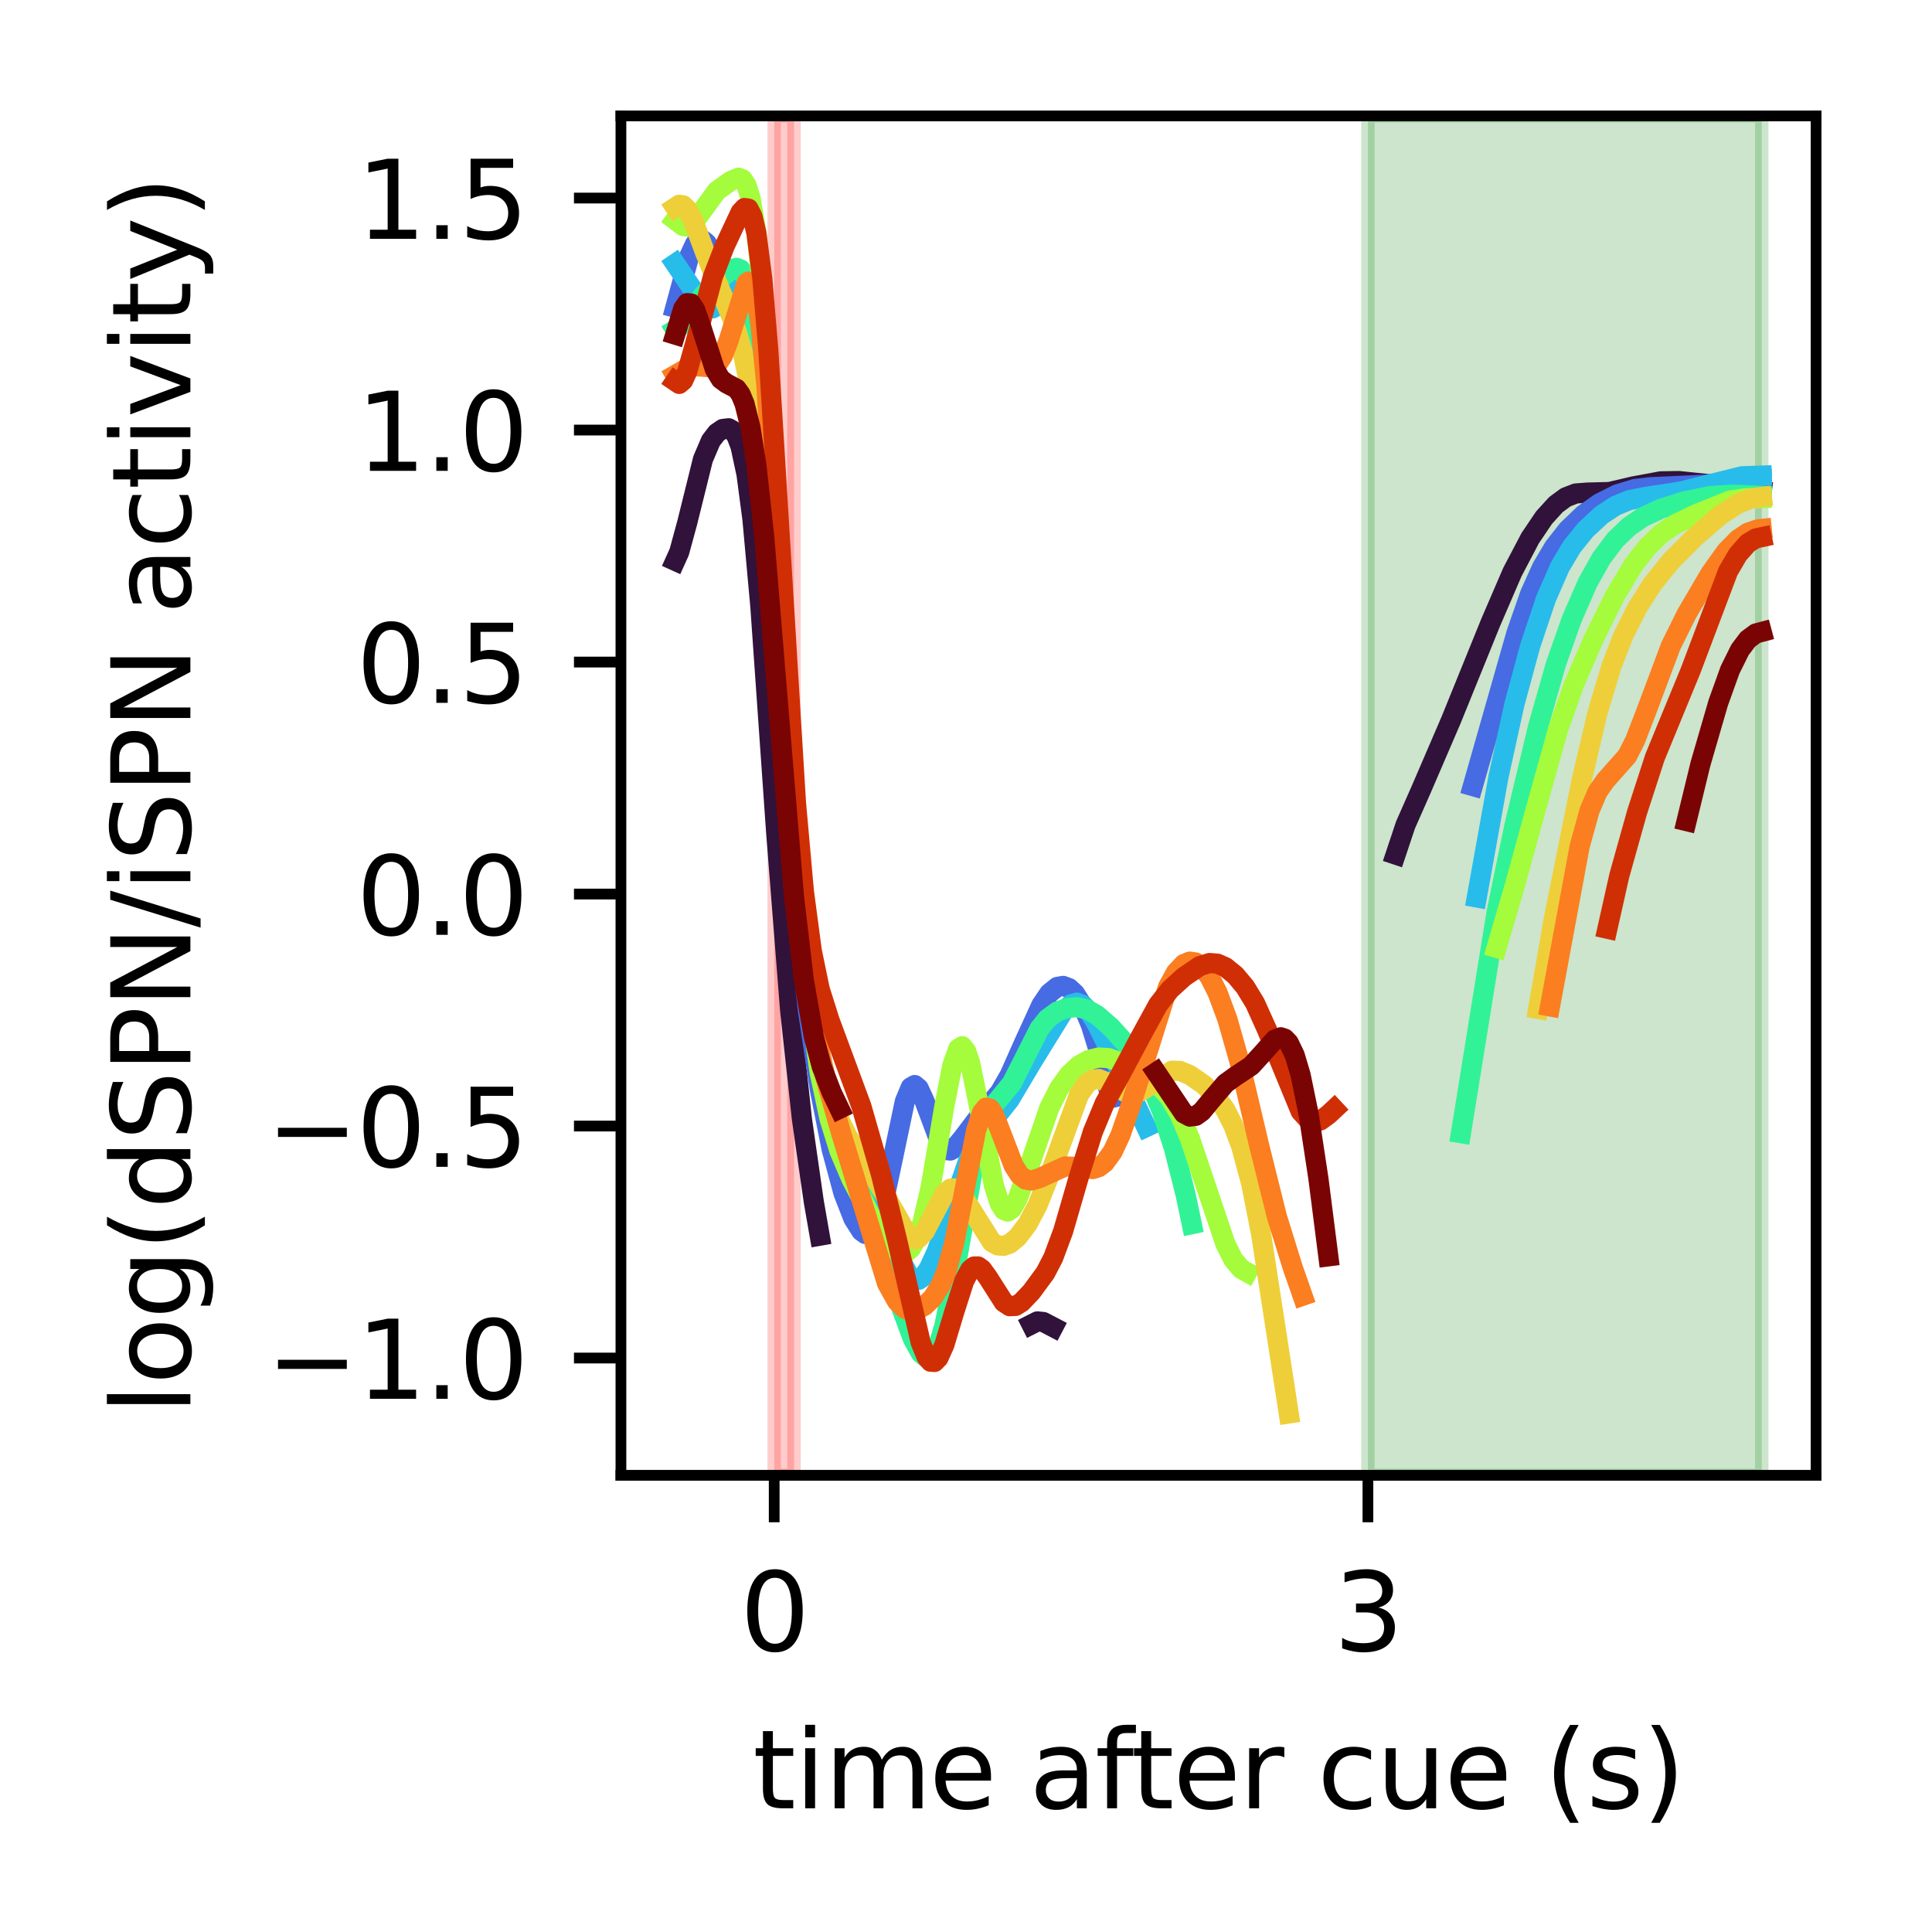 <?xml version="1.0" encoding="utf-8" standalone="no"?>
<!DOCTYPE svg PUBLIC "-//W3C//DTD SVG 1.1//EN"
  "http://www.w3.org/Graphics/SVG/1.1/DTD/svg11.dtd">
<svg xmlns:xlink="http://www.w3.org/1999/xlink" width="144pt" height="144pt" viewBox="0 0 144 144" xmlns="http://www.w3.org/2000/svg" version="1.1">
 <defs>
  <style type="text/css">*{stroke-linejoin: round; stroke-linecap: butt}</style>
 </defs>
 <g id="figure_1">
  <g id="patch_1">
   <path d="M 0 144 
L 144 144 
L 144 0 
L 0 0 
z
" style="fill: #ffffff"/>
  </g>
  <g id="axes_1">
   <g id="patch_2">
    <path d="M 46.28 109.96 
L 135.36 109.96 
L 135.36 8.64 
L 46.28 8.64 
z
" style="fill: #ffffff"/>
   </g>
   <g id="patch_3">
    <path d="M 57.704 109.96 
L 59.18 109.96 
L 59.18 8.64 
L 57.704 8.64 
z
" clip-path="url(#p833c439e8d)" style="fill: #ff0000; opacity: 0.2; stroke: #ff0000; stroke-linejoin: miter"/>
   </g>
   <g id="patch_4">
    <path d="M 101.957 109.96 
L 131.311 109.96 
L 131.311 8.64 
L 101.957 8.64 
z
" clip-path="url(#p833c439e8d)" style="fill: #008000; opacity: 0.2; stroke: #008000; stroke-linejoin: miter"/>
   </g>
   <g id="matplotlib.axis_1">
    <g id="xtick_1">
     <g id="line2d_1">
      <defs>
       <path id="m93d41dd3d1" d="M 0 0 
L 0 3.5 
" style="stroke: #000000; stroke-width: 0.8"/>
      </defs>
      <g>
       <use xlink:href="#m93d41dd3d1" x="57.704" y="109.96" style="stroke: #000000; stroke-width: 0.8"/>
      </g>
     </g>
     <g id="text_1">
      <!-- 0 -->
      <g transform="translate(55.159 123.039) scale(0.08 -0.08)">
       <defs>
        <path id="DejaVuSans-30" d="M 2034 4250 
Q 1547 4250 1301 3770 
Q 1056 3291 1056 2328 
Q 1056 1369 1301 889 
Q 1547 409 2034 409 
Q 2525 409 2770 889 
Q 3016 1369 3016 2328 
Q 3016 3291 2770 3770 
Q 2525 4250 2034 4250 
z
M 2034 4750 
Q 2819 4750 3233 4129 
Q 3647 3509 3647 2328 
Q 3647 1150 3233 529 
Q 2819 -91 2034 -91 
Q 1250 -91 836 529 
Q 422 1150 422 2328 
Q 422 3509 836 4129 
Q 1250 4750 2034 4750 
z
" transform="scale(0.016)"/>
       </defs>
       <use xlink:href="#DejaVuSans-30"/>
      </g>
     </g>
    </g>
    <g id="xtick_2">
     <g id="line2d_2">
      <g>
       <use xlink:href="#m93d41dd3d1" x="101.957" y="109.96" style="stroke: #000000; stroke-width: 0.8"/>
      </g>
     </g>
     <g id="text_2">
      <!-- 3 -->
      <g transform="translate(99.412 123.039) scale(0.08 -0.08)">
       <defs>
        <path id="DejaVuSans-33" d="M 2597 2516 
Q 3050 2419 3304 2112 
Q 3559 1806 3559 1356 
Q 3559 666 3084 287 
Q 2609 -91 1734 -91 
Q 1441 -91 1130 -33 
Q 819 25 488 141 
L 488 750 
Q 750 597 1062 519 
Q 1375 441 1716 441 
Q 2309 441 2620 675 
Q 2931 909 2931 1356 
Q 2931 1769 2642 2001 
Q 2353 2234 1838 2234 
L 1294 2234 
L 1294 2753 
L 1863 2753 
Q 2328 2753 2575 2939 
Q 2822 3125 2822 3475 
Q 2822 3834 2567 4026 
Q 2313 4219 1838 4219 
Q 1578 4219 1281 4162 
Q 984 4106 628 3988 
L 628 4550 
Q 988 4650 1302 4700 
Q 1616 4750 1894 4750 
Q 2613 4750 3031 4423 
Q 3450 4097 3450 3541 
Q 3450 3153 3228 2886 
Q 3006 2619 2597 2516 
z
" transform="scale(0.016)"/>
       </defs>
       <use xlink:href="#DejaVuSans-33"/>
      </g>
     </g>
    </g>
    <g id="text_3">
     <!-- time after cue (s) -->
     <g transform="translate(56.106 134.781) scale(0.08 -0.08)">
      <defs>
       <path id="DejaVuSans-74" d="M 1172 4494 
L 1172 3500 
L 2356 3500 
L 2356 3053 
L 1172 3053 
L 1172 1153 
Q 1172 725 1289 603 
Q 1406 481 1766 481 
L 2356 481 
L 2356 0 
L 1766 0 
Q 1100 0 847 248 
Q 594 497 594 1153 
L 594 3053 
L 172 3053 
L 172 3500 
L 594 3500 
L 594 4494 
L 1172 4494 
z
" transform="scale(0.016)"/>
       <path id="DejaVuSans-69" d="M 603 3500 
L 1178 3500 
L 1178 0 
L 603 0 
L 603 3500 
z
M 603 4863 
L 1178 4863 
L 1178 4134 
L 603 4134 
L 603 4863 
z
" transform="scale(0.016)"/>
       <path id="DejaVuSans-6d" d="M 3328 2828 
Q 3544 3216 3844 3400 
Q 4144 3584 4550 3584 
Q 5097 3584 5394 3201 
Q 5691 2819 5691 2113 
L 5691 0 
L 5113 0 
L 5113 2094 
Q 5113 2597 4934 2840 
Q 4756 3084 4391 3084 
Q 3944 3084 3684 2787 
Q 3425 2491 3425 1978 
L 3425 0 
L 2847 0 
L 2847 2094 
Q 2847 2600 2669 2842 
Q 2491 3084 2119 3084 
Q 1678 3084 1418 2786 
Q 1159 2488 1159 1978 
L 1159 0 
L 581 0 
L 581 3500 
L 1159 3500 
L 1159 2956 
Q 1356 3278 1631 3431 
Q 1906 3584 2284 3584 
Q 2666 3584 2933 3390 
Q 3200 3197 3328 2828 
z
" transform="scale(0.016)"/>
       <path id="DejaVuSans-65" d="M 3597 1894 
L 3597 1613 
L 953 1613 
Q 991 1019 1311 708 
Q 1631 397 2203 397 
Q 2534 397 2845 478 
Q 3156 559 3463 722 
L 3463 178 
Q 3153 47 2828 -22 
Q 2503 -91 2169 -91 
Q 1331 -91 842 396 
Q 353 884 353 1716 
Q 353 2575 817 3079 
Q 1281 3584 2069 3584 
Q 2775 3584 3186 3129 
Q 3597 2675 3597 1894 
z
M 3022 2063 
Q 3016 2534 2758 2815 
Q 2500 3097 2075 3097 
Q 1594 3097 1305 2825 
Q 1016 2553 972 2059 
L 3022 2063 
z
" transform="scale(0.016)"/>
       <path id="DejaVuSans-20" transform="scale(0.016)"/>
       <path id="DejaVuSans-61" d="M 2194 1759 
Q 1497 1759 1228 1600 
Q 959 1441 959 1056 
Q 959 750 1161 570 
Q 1363 391 1709 391 
Q 2188 391 2477 730 
Q 2766 1069 2766 1631 
L 2766 1759 
L 2194 1759 
z
M 3341 1997 
L 3341 0 
L 2766 0 
L 2766 531 
Q 2569 213 2275 61 
Q 1981 -91 1556 -91 
Q 1019 -91 701 211 
Q 384 513 384 1019 
Q 384 1609 779 1909 
Q 1175 2209 1959 2209 
L 2766 2209 
L 2766 2266 
Q 2766 2663 2505 2880 
Q 2244 3097 1772 3097 
Q 1472 3097 1187 3025 
Q 903 2953 641 2809 
L 641 3341 
Q 956 3463 1253 3523 
Q 1550 3584 1831 3584 
Q 2591 3584 2966 3190 
Q 3341 2797 3341 1997 
z
" transform="scale(0.016)"/>
       <path id="DejaVuSans-66" d="M 2375 4863 
L 2375 4384 
L 1825 4384 
Q 1516 4384 1395 4259 
Q 1275 4134 1275 3809 
L 1275 3500 
L 2222 3500 
L 2222 3053 
L 1275 3053 
L 1275 0 
L 697 0 
L 697 3053 
L 147 3053 
L 147 3500 
L 697 3500 
L 697 3744 
Q 697 4328 969 4595 
Q 1241 4863 1831 4863 
L 2375 4863 
z
" transform="scale(0.016)"/>
       <path id="DejaVuSans-72" d="M 2631 2963 
Q 2534 3019 2420 3045 
Q 2306 3072 2169 3072 
Q 1681 3072 1420 2755 
Q 1159 2438 1159 1844 
L 1159 0 
L 581 0 
L 581 3500 
L 1159 3500 
L 1159 2956 
Q 1341 3275 1631 3429 
Q 1922 3584 2338 3584 
Q 2397 3584 2469 3576 
Q 2541 3569 2628 3553 
L 2631 2963 
z
" transform="scale(0.016)"/>
       <path id="DejaVuSans-63" d="M 3122 3366 
L 3122 2828 
Q 2878 2963 2633 3030 
Q 2388 3097 2138 3097 
Q 1578 3097 1268 2742 
Q 959 2388 959 1747 
Q 959 1106 1268 751 
Q 1578 397 2138 397 
Q 2388 397 2633 464 
Q 2878 531 3122 666 
L 3122 134 
Q 2881 22 2623 -34 
Q 2366 -91 2075 -91 
Q 1284 -91 818 406 
Q 353 903 353 1747 
Q 353 2603 823 3093 
Q 1294 3584 2113 3584 
Q 2378 3584 2631 3529 
Q 2884 3475 3122 3366 
z
" transform="scale(0.016)"/>
       <path id="DejaVuSans-75" d="M 544 1381 
L 544 3500 
L 1119 3500 
L 1119 1403 
Q 1119 906 1312 657 
Q 1506 409 1894 409 
Q 2359 409 2629 706 
Q 2900 1003 2900 1516 
L 2900 3500 
L 3475 3500 
L 3475 0 
L 2900 0 
L 2900 538 
Q 2691 219 2414 64 
Q 2138 -91 1772 -91 
Q 1169 -91 856 284 
Q 544 659 544 1381 
z
M 1991 3584 
L 1991 3584 
z
" transform="scale(0.016)"/>
       <path id="DejaVuSans-28" d="M 1984 4856 
Q 1566 4138 1362 3434 
Q 1159 2731 1159 2009 
Q 1159 1288 1364 580 
Q 1569 -128 1984 -844 
L 1484 -844 
Q 1016 -109 783 600 
Q 550 1309 550 2009 
Q 550 2706 781 3412 
Q 1013 4119 1484 4856 
L 1984 4856 
z
" transform="scale(0.016)"/>
       <path id="DejaVuSans-73" d="M 2834 3397 
L 2834 2853 
Q 2591 2978 2328 3040 
Q 2066 3103 1784 3103 
Q 1356 3103 1142 2972 
Q 928 2841 928 2578 
Q 928 2378 1081 2264 
Q 1234 2150 1697 2047 
L 1894 2003 
Q 2506 1872 2764 1633 
Q 3022 1394 3022 966 
Q 3022 478 2636 193 
Q 2250 -91 1575 -91 
Q 1294 -91 989 -36 
Q 684 19 347 128 
L 347 722 
Q 666 556 975 473 
Q 1284 391 1588 391 
Q 1994 391 2212 530 
Q 2431 669 2431 922 
Q 2431 1156 2273 1281 
Q 2116 1406 1581 1522 
L 1381 1569 
Q 847 1681 609 1914 
Q 372 2147 372 2553 
Q 372 3047 722 3315 
Q 1072 3584 1716 3584 
Q 2034 3584 2315 3537 
Q 2597 3491 2834 3397 
z
" transform="scale(0.016)"/>
       <path id="DejaVuSans-29" d="M 513 4856 
L 1013 4856 
Q 1481 4119 1714 3412 
Q 1947 2706 1947 2009 
Q 1947 1309 1714 600 
Q 1481 -109 1013 -844 
L 513 -844 
Q 928 -128 1133 580 
Q 1338 1288 1338 2009 
Q 1338 2731 1133 3434 
Q 928 4138 513 4856 
z
" transform="scale(0.016)"/>
      </defs>
      <use xlink:href="#DejaVuSans-74"/>
      <use xlink:href="#DejaVuSans-69" transform="translate(39.209 0)"/>
      <use xlink:href="#DejaVuSans-6d" transform="translate(66.992 0)"/>
      <use xlink:href="#DejaVuSans-65" transform="translate(164.404 0)"/>
      <use xlink:href="#DejaVuSans-20" transform="translate(225.928 0)"/>
      <use xlink:href="#DejaVuSans-61" transform="translate(257.715 0)"/>
      <use xlink:href="#DejaVuSans-66" transform="translate(318.994 0)"/>
      <use xlink:href="#DejaVuSans-74" transform="translate(352.449 0)"/>
      <use xlink:href="#DejaVuSans-65" transform="translate(391.658 0)"/>
      <use xlink:href="#DejaVuSans-72" transform="translate(453.182 0)"/>
      <use xlink:href="#DejaVuSans-20" transform="translate(494.295 0)"/>
      <use xlink:href="#DejaVuSans-63" transform="translate(526.082 0)"/>
      <use xlink:href="#DejaVuSans-75" transform="translate(581.062 0)"/>
      <use xlink:href="#DejaVuSans-65" transform="translate(644.441 0)"/>
      <use xlink:href="#DejaVuSans-20" transform="translate(705.965 0)"/>
      <use xlink:href="#DejaVuSans-28" transform="translate(737.752 0)"/>
      <use xlink:href="#DejaVuSans-73" transform="translate(776.766 0)"/>
      <use xlink:href="#DejaVuSans-29" transform="translate(828.865 0)"/>
     </g>
    </g>
   </g>
   <g id="matplotlib.axis_2">
    <g id="ytick_1">
     <g id="line2d_3">
      <defs>
       <path id="m14e9320d5c" d="M 0 0 
L -3.5 0 
" style="stroke: #000000; stroke-width: 0.8"/>
      </defs>
      <g>
       <use xlink:href="#m14e9320d5c" x="46.28" y="101.22" style="stroke: #000000; stroke-width: 0.8"/>
      </g>
     </g>
     <g id="text_4">
      <!-- −1.0 -->
      <g transform="translate(19.854 104.259) scale(0.08 -0.08)">
       <defs>
        <path id="DejaVuSans-2212" d="M 678 2272 
L 4684 2272 
L 4684 1741 
L 678 1741 
L 678 2272 
z
" transform="scale(0.016)"/>
        <path id="DejaVuSans-31" d="M 794 531 
L 1825 531 
L 1825 4091 
L 703 3866 
L 703 4441 
L 1819 4666 
L 2450 4666 
L 2450 531 
L 3481 531 
L 3481 0 
L 794 0 
L 794 531 
z
" transform="scale(0.016)"/>
        <path id="DejaVuSans-2e" d="M 684 794 
L 1344 794 
L 1344 0 
L 684 0 
L 684 794 
z
" transform="scale(0.016)"/>
       </defs>
       <use xlink:href="#DejaVuSans-2212"/>
       <use xlink:href="#DejaVuSans-31" transform="translate(83.789 0)"/>
       <use xlink:href="#DejaVuSans-2e" transform="translate(147.412 0)"/>
       <use xlink:href="#DejaVuSans-30" transform="translate(179.199 0)"/>
      </g>
     </g>
    </g>
    <g id="ytick_2">
     <g id="line2d_4">
      <g>
       <use xlink:href="#m14e9320d5c" x="46.28" y="83.929" style="stroke: #000000; stroke-width: 0.8"/>
      </g>
     </g>
     <g id="text_5">
      <!-- −0.5 -->
      <g transform="translate(19.854 86.968) scale(0.08 -0.08)">
       <defs>
        <path id="DejaVuSans-35" d="M 691 4666 
L 3169 4666 
L 3169 4134 
L 1269 4134 
L 1269 2991 
Q 1406 3038 1543 3061 
Q 1681 3084 1819 3084 
Q 2600 3084 3056 2656 
Q 3513 2228 3513 1497 
Q 3513 744 3044 326 
Q 2575 -91 1722 -91 
Q 1428 -91 1123 -41 
Q 819 9 494 109 
L 494 744 
Q 775 591 1075 516 
Q 1375 441 1709 441 
Q 2250 441 2565 725 
Q 2881 1009 2881 1497 
Q 2881 1984 2565 2268 
Q 2250 2553 1709 2553 
Q 1456 2553 1204 2497 
Q 953 2441 691 2322 
L 691 4666 
z
" transform="scale(0.016)"/>
       </defs>
       <use xlink:href="#DejaVuSans-2212"/>
       <use xlink:href="#DejaVuSans-30" transform="translate(83.789 0)"/>
       <use xlink:href="#DejaVuSans-2e" transform="translate(147.412 0)"/>
       <use xlink:href="#DejaVuSans-35" transform="translate(179.199 0)"/>
      </g>
     </g>
    </g>
    <g id="ytick_3">
     <g id="line2d_5">
      <g>
       <use xlink:href="#m14e9320d5c" x="46.28" y="66.637" style="stroke: #000000; stroke-width: 0.8"/>
      </g>
     </g>
     <g id="text_6">
      <!-- 0.0 -->
      <g transform="translate(26.558 69.676) scale(0.08 -0.08)">
       <use xlink:href="#DejaVuSans-30"/>
       <use xlink:href="#DejaVuSans-2e" transform="translate(63.623 0)"/>
       <use xlink:href="#DejaVuSans-30" transform="translate(95.41 0)"/>
      </g>
     </g>
    </g>
    <g id="ytick_4">
     <g id="line2d_6">
      <g>
       <use xlink:href="#m14e9320d5c" x="46.28" y="49.346" style="stroke: #000000; stroke-width: 0.8"/>
      </g>
     </g>
     <g id="text_7">
      <!-- 0.5 -->
      <g transform="translate(26.558 52.385) scale(0.08 -0.08)">
       <use xlink:href="#DejaVuSans-30"/>
       <use xlink:href="#DejaVuSans-2e" transform="translate(63.623 0)"/>
       <use xlink:href="#DejaVuSans-35" transform="translate(95.41 0)"/>
      </g>
     </g>
    </g>
    <g id="ytick_5">
     <g id="line2d_7">
      <g>
       <use xlink:href="#m14e9320d5c" x="46.28" y="32.054" style="stroke: #000000; stroke-width: 0.8"/>
      </g>
     </g>
     <g id="text_8">
      <!-- 1.0 -->
      <g transform="translate(26.558 35.093) scale(0.08 -0.08)">
       <use xlink:href="#DejaVuSans-31"/>
       <use xlink:href="#DejaVuSans-2e" transform="translate(63.623 0)"/>
       <use xlink:href="#DejaVuSans-30" transform="translate(95.41 0)"/>
      </g>
     </g>
    </g>
    <g id="ytick_6">
     <g id="line2d_8">
      <g>
       <use xlink:href="#m14e9320d5c" x="46.28" y="14.763" style="stroke: #000000; stroke-width: 0.8"/>
      </g>
     </g>
     <g id="text_9">
      <!-- 1.5 -->
      <g transform="translate(26.558 17.802) scale(0.08 -0.08)">
       <use xlink:href="#DejaVuSans-31"/>
       <use xlink:href="#DejaVuSans-2e" transform="translate(63.623 0)"/>
       <use xlink:href="#DejaVuSans-35" transform="translate(95.41 0)"/>
      </g>
     </g>
    </g>
    <g id="text_10">
     <!-- log(dSPN/iSPN activity) -->
     <g transform="translate(14.19 105.421) rotate(-90) scale(0.08 -0.08)">
      <defs>
       <path id="DejaVuSans-6c" d="M 603 4863 
L 1178 4863 
L 1178 0 
L 603 0 
L 603 4863 
z
" transform="scale(0.016)"/>
       <path id="DejaVuSans-6f" d="M 1959 3097 
Q 1497 3097 1228 2736 
Q 959 2375 959 1747 
Q 959 1119 1226 758 
Q 1494 397 1959 397 
Q 2419 397 2687 759 
Q 2956 1122 2956 1747 
Q 2956 2369 2687 2733 
Q 2419 3097 1959 3097 
z
M 1959 3584 
Q 2709 3584 3137 3096 
Q 3566 2609 3566 1747 
Q 3566 888 3137 398 
Q 2709 -91 1959 -91 
Q 1206 -91 779 398 
Q 353 888 353 1747 
Q 353 2609 779 3096 
Q 1206 3584 1959 3584 
z
" transform="scale(0.016)"/>
       <path id="DejaVuSans-67" d="M 2906 1791 
Q 2906 2416 2648 2759 
Q 2391 3103 1925 3103 
Q 1463 3103 1205 2759 
Q 947 2416 947 1791 
Q 947 1169 1205 825 
Q 1463 481 1925 481 
Q 2391 481 2648 825 
Q 2906 1169 2906 1791 
z
M 3481 434 
Q 3481 -459 3084 -895 
Q 2688 -1331 1869 -1331 
Q 1566 -1331 1297 -1286 
Q 1028 -1241 775 -1147 
L 775 -588 
Q 1028 -725 1275 -790 
Q 1522 -856 1778 -856 
Q 2344 -856 2625 -561 
Q 2906 -266 2906 331 
L 2906 616 
Q 2728 306 2450 153 
Q 2172 0 1784 0 
Q 1141 0 747 490 
Q 353 981 353 1791 
Q 353 2603 747 3093 
Q 1141 3584 1784 3584 
Q 2172 3584 2450 3431 
Q 2728 3278 2906 2969 
L 2906 3500 
L 3481 3500 
L 3481 434 
z
" transform="scale(0.016)"/>
       <path id="DejaVuSans-64" d="M 2906 2969 
L 2906 4863 
L 3481 4863 
L 3481 0 
L 2906 0 
L 2906 525 
Q 2725 213 2448 61 
Q 2172 -91 1784 -91 
Q 1150 -91 751 415 
Q 353 922 353 1747 
Q 353 2572 751 3078 
Q 1150 3584 1784 3584 
Q 2172 3584 2448 3432 
Q 2725 3281 2906 2969 
z
M 947 1747 
Q 947 1113 1208 752 
Q 1469 391 1925 391 
Q 2381 391 2643 752 
Q 2906 1113 2906 1747 
Q 2906 2381 2643 2742 
Q 2381 3103 1925 3103 
Q 1469 3103 1208 2742 
Q 947 2381 947 1747 
z
" transform="scale(0.016)"/>
       <path id="DejaVuSans-53" d="M 3425 4513 
L 3425 3897 
Q 3066 4069 2747 4153 
Q 2428 4238 2131 4238 
Q 1616 4238 1336 4038 
Q 1056 3838 1056 3469 
Q 1056 3159 1242 3001 
Q 1428 2844 1947 2747 
L 2328 2669 
Q 3034 2534 3370 2195 
Q 3706 1856 3706 1288 
Q 3706 609 3251 259 
Q 2797 -91 1919 -91 
Q 1588 -91 1214 -16 
Q 841 59 441 206 
L 441 856 
Q 825 641 1194 531 
Q 1563 422 1919 422 
Q 2459 422 2753 634 
Q 3047 847 3047 1241 
Q 3047 1584 2836 1778 
Q 2625 1972 2144 2069 
L 1759 2144 
Q 1053 2284 737 2584 
Q 422 2884 422 3419 
Q 422 4038 858 4394 
Q 1294 4750 2059 4750 
Q 2388 4750 2728 4690 
Q 3069 4631 3425 4513 
z
" transform="scale(0.016)"/>
       <path id="DejaVuSans-50" d="M 1259 4147 
L 1259 2394 
L 2053 2394 
Q 2494 2394 2734 2622 
Q 2975 2850 2975 3272 
Q 2975 3691 2734 3919 
Q 2494 4147 2053 4147 
L 1259 4147 
z
M 628 4666 
L 2053 4666 
Q 2838 4666 3239 4311 
Q 3641 3956 3641 3272 
Q 3641 2581 3239 2228 
Q 2838 1875 2053 1875 
L 1259 1875 
L 1259 0 
L 628 0 
L 628 4666 
z
" transform="scale(0.016)"/>
       <path id="DejaVuSans-4e" d="M 628 4666 
L 1478 4666 
L 3547 763 
L 3547 4666 
L 4159 4666 
L 4159 0 
L 3309 0 
L 1241 3903 
L 1241 0 
L 628 0 
L 628 4666 
z
" transform="scale(0.016)"/>
       <path id="DejaVuSans-2f" d="M 1625 4666 
L 2156 4666 
L 531 -594 
L 0 -594 
L 1625 4666 
z
" transform="scale(0.016)"/>
       <path id="DejaVuSans-76" d="M 191 3500 
L 800 3500 
L 1894 563 
L 2988 3500 
L 3597 3500 
L 2284 0 
L 1503 0 
L 191 3500 
z
" transform="scale(0.016)"/>
       <path id="DejaVuSans-79" d="M 2059 -325 
Q 1816 -950 1584 -1140 
Q 1353 -1331 966 -1331 
L 506 -1331 
L 506 -850 
L 844 -850 
Q 1081 -850 1212 -737 
Q 1344 -625 1503 -206 
L 1606 56 
L 191 3500 
L 800 3500 
L 1894 763 
L 2988 3500 
L 3597 3500 
L 2059 -325 
z
" transform="scale(0.016)"/>
      </defs>
      <use xlink:href="#DejaVuSans-6c"/>
      <use xlink:href="#DejaVuSans-6f" transform="translate(27.783 0)"/>
      <use xlink:href="#DejaVuSans-67" transform="translate(88.965 0)"/>
      <use xlink:href="#DejaVuSans-28" transform="translate(152.441 0)"/>
      <use xlink:href="#DejaVuSans-64" transform="translate(191.455 0)"/>
      <use xlink:href="#DejaVuSans-53" transform="translate(254.932 0)"/>
      <use xlink:href="#DejaVuSans-50" transform="translate(318.408 0)"/>
      <use xlink:href="#DejaVuSans-4e" transform="translate(378.711 0)"/>
      <use xlink:href="#DejaVuSans-2f" transform="translate(453.516 0)"/>
      <use xlink:href="#DejaVuSans-69" transform="translate(487.207 0)"/>
      <use xlink:href="#DejaVuSans-53" transform="translate(514.99 0)"/>
      <use xlink:href="#DejaVuSans-50" transform="translate(578.467 0)"/>
      <use xlink:href="#DejaVuSans-4e" transform="translate(638.77 0)"/>
      <use xlink:href="#DejaVuSans-20" transform="translate(713.574 0)"/>
      <use xlink:href="#DejaVuSans-61" transform="translate(745.361 0)"/>
      <use xlink:href="#DejaVuSans-63" transform="translate(806.641 0)"/>
      <use xlink:href="#DejaVuSans-74" transform="translate(861.621 0)"/>
      <use xlink:href="#DejaVuSans-69" transform="translate(900.83 0)"/>
      <use xlink:href="#DejaVuSans-76" transform="translate(928.613 0)"/>
      <use xlink:href="#DejaVuSans-69" transform="translate(987.793 0)"/>
      <use xlink:href="#DejaVuSans-74" transform="translate(1015.576 0)"/>
      <use xlink:href="#DejaVuSans-79" transform="translate(1054.785 0)"/>
      <use xlink:href="#DejaVuSans-29" transform="translate(1113.965 0)"/>
     </g>
    </g>
   </g>
   <g id="line2d_9">
    <path d="M 50.329 41.804 
L 50.624 41.152 
L 51.214 38.989 
L 52.394 34.231 
L 52.984 32.849 
L 53.427 32.274 
L 53.869 31.971 
L 54.312 31.918 
L 54.607 32.085 
L 54.902 32.506 
L 55.197 33.285 
L 55.639 35.346 
L 56.082 38.697 
L 56.672 45.195 
L 57.852 62.064 
L 58.885 75.23 
L 59.77 83.402 
L 60.655 89.567 
L 61.097 92.103 
M 76.881 98.713 
L 77.323 98.489 
L 77.766 98.535 
L 78.503 98.92 
M 104.022 63.695 
L 104.759 61.487 
L 105.94 58.811 
L 108.152 53.673 
L 111.102 46.403 
L 112.725 42.637 
L 114.052 40.11 
L 115.085 38.581 
L 115.97 37.609 
L 116.708 37.066 
L 117.445 36.781 
L 118.33 36.713 
L 119.953 36.673 
L 121.723 36.257 
L 123.788 35.876 
L 125.116 35.853 
L 128.213 36.174 
L 131.311 36.594 
L 131.311 36.594 
" clip-path="url(#p833c439e8d)" style="fill: none; stroke: #30123b; stroke-width: 1.5; stroke-linecap: square"/>
   </g>
   <g id="line2d_10">
    <path d="M 50.329 22.937 
L 51.362 19.132 
L 51.804 18.183 
L 52.099 17.897 
L 52.394 17.892 
L 52.689 18.146 
L 53.132 18.91 
L 54.017 21.117 
L 55.049 24.204 
L 55.639 26.813 
L 56.229 30.706 
L 56.819 36.188 
L 57.704 46.963 
L 59.327 67.298 
L 60.212 75.269 
L 61.097 81.16 
L 61.982 85.645 
L 62.867 88.932 
L 63.605 90.823 
L 64.195 91.755 
L 64.49 91.972 
L 64.785 91.973 
L 65.08 91.717 
L 65.375 91.168 
L 65.817 89.772 
L 66.407 87.025 
L 67.44 82.098 
L 67.883 81.04 
L 68.178 80.872 
L 68.473 81.117 
L 68.915 82.079 
L 70.095 85.242 
L 70.538 85.726 
L 70.833 85.755 
L 71.128 85.587 
L 71.718 84.88 
L 73.045 83.126 
L 74.52 81.42 
L 75.258 80.13 
L 76.29 77.807 
L 77.618 74.904 
L 78.208 74.036 
L 78.798 73.56 
L 79.241 73.482 
L 79.683 73.648 
L 80.126 74.058 
L 80.716 74.996 
L 81.306 76.397 
L 82.043 78.8 
L 82.781 81.857 
M 109.775 58.591 
L 113.02 47.209 
L 114.052 44.245 
L 114.938 42.282 
L 115.823 40.789 
L 116.855 39.474 
L 118.035 38.346 
L 119.215 37.51 
L 120.543 36.845 
L 121.87 36.442 
L 123.05 36.31 
L 127.181 36.122 
L 130.131 35.747 
L 131.311 35.733 
L 131.311 35.733 
" clip-path="url(#p833c439e8d)" style="fill: none; stroke: #466be3; stroke-width: 1.5; stroke-linecap: square"/>
   </g>
   <g id="line2d_11">
    <path d="M 50.329 19.653 
L 51.509 21.389 
L 52.394 22.649 
L 52.837 22.962 
L 53.132 22.981 
L 53.574 22.713 
L 54.164 21.941 
L 54.902 20.975 
L 55.197 20.86 
L 55.492 21.053 
L 55.787 21.657 
L 56.082 22.77 
L 56.524 25.553 
L 56.967 29.773 
L 57.704 39.63 
L 59.622 67.905 
L 60.36 74.986 
L 61.097 79.751 
L 61.687 82.342 
L 62.277 84.143 
L 62.867 85.345 
L 63.605 86.285 
L 64.785 87.6 
L 65.375 88.724 
L 66.112 90.756 
L 67.292 94.22 
L 67.735 95.031 
L 68.178 95.399 
L 68.473 95.392 
L 68.768 95.197 
L 69.21 94.592 
L 69.8 93.325 
L 70.685 90.796 
L 72.16 86.514 
L 72.898 85.026 
L 73.635 84.005 
L 75.258 81.95 
L 76.881 79.217 
L 79.241 75.398 
L 79.831 74.848 
L 80.273 74.732 
L 80.716 74.91 
L 81.158 75.369 
L 81.748 76.32 
L 83.371 79.625 
L 85.436 84.005 
M 110.07 66.893 
L 111.692 57.879 
L 112.872 52.503 
L 114.052 48.142 
L 115.233 44.616 
L 116.265 42.254 
L 117.15 40.763 
L 118.183 39.48 
L 119.363 38.388 
L 120.395 37.706 
L 121.428 37.28 
L 122.608 37.044 
L 125.263 36.637 
L 129.836 35.498 
L 131.311 35.447 
L 131.311 35.447 
" clip-path="url(#p833c439e8d)" style="fill: none; stroke: #28bceb; stroke-width: 1.5; stroke-linecap: square"/>
   </g>
   <g id="line2d_12">
    <path d="M 50.329 24.57 
L 50.624 24.39 
L 51.214 23.643 
L 52.394 22.013 
L 53.574 20.863 
L 54.607 20.037 
L 54.902 19.962 
L 55.197 20.08 
L 55.492 20.492 
L 55.787 21.313 
L 56.229 23.545 
L 56.672 27.203 
L 57.262 34.326 
L 58.442 52.879 
L 59.327 65.375 
L 60.065 72.767 
L 60.655 76.833 
L 61.392 80.316 
L 62.13 82.765 
L 66.85 96.579 
L 68.03 99.772 
L 68.62 100.847 
L 69.063 101.215 
L 69.358 101.178 
L 69.653 100.872 
L 69.948 100.271 
L 70.39 98.794 
L 70.98 95.859 
L 72.898 85.033 
L 73.488 83.305 
L 74.078 82.371 
L 75.405 80.751 
L 76.143 79.305 
L 77.471 76.676 
L 78.061 75.935 
L 78.798 75.395 
L 79.536 75.132 
L 80.273 75.069 
L 81.011 75.235 
L 81.748 75.649 
L 82.781 76.542 
L 83.961 77.843 
L 84.846 79.093 
L 85.731 80.741 
L 86.616 82.879 
L 87.501 85.597 
L 88.386 89.116 
L 88.829 91.243 
M 108.89 84.46 
L 111.545 67.999 
L 112.872 61.56 
L 114.643 54.142 
L 115.97 49.489 
L 117.15 46.146 
L 118.33 43.44 
L 119.363 41.598 
L 120.395 40.228 
L 121.428 39.241 
L 122.46 38.538 
L 123.788 37.919 
L 125.558 37.362 
L 127.476 36.974 
L 129.098 36.868 
L 131.311 36.953 
L 131.311 36.953 
" clip-path="url(#p833c439e8d)" style="fill: none; stroke: #32f298; stroke-width: 1.5; stroke-linecap: square"/>
   </g>
   <g id="line2d_13">
    <path d="M 50.329 16.401 
L 50.919 16.849 
L 51.214 16.886 
L 51.509 16.75 
L 51.952 16.255 
L 53.427 14.229 
L 54.459 13.489 
L 55.049 13.245 
L 55.344 13.363 
L 55.639 13.807 
L 55.934 14.725 
L 56.377 17.287 
L 56.819 21.522 
L 57.409 29.732 
L 58.737 53.404 
L 59.622 66.875 
L 60.36 74.733 
L 61.097 79.964 
L 61.835 83.422 
L 62.572 85.801 
L 63.457 87.881 
L 64.932 90.676 
L 66.112 92.533 
L 66.702 93.141 
L 67.145 93.36 
L 67.588 93.298 
L 67.883 93.058 
L 68.325 92.33 
L 68.768 91.077 
L 69.358 88.521 
L 70.39 82.432 
L 70.98 79.41 
L 71.423 78.159 
L 71.718 77.978 
L 72.013 78.347 
L 72.308 79.225 
L 72.898 82.095 
L 74.078 88.363 
L 74.52 89.719 
L 74.815 90.183 
L 75.11 90.303 
L 75.405 90.109 
L 75.848 89.34 
L 76.438 87.728 
L 78.208 82.575 
L 78.946 81.119 
L 79.683 80.09 
L 80.421 79.406 
L 81.158 78.998 
L 81.896 78.821 
L 82.633 78.866 
L 83.518 79.187 
L 85.436 80.285 
L 86.469 81.006 
L 87.206 81.832 
L 87.944 83.095 
L 88.681 84.841 
L 89.714 87.91 
L 91.336 92.714 
L 91.926 93.889 
L 92.516 94.585 
L 92.959 94.831 
M 111.545 70.647 
L 112.872 66.123 
L 114.348 60.752 
L 116.118 54.407 
L 117.298 51.068 
L 118.773 47.634 
L 120.395 44.365 
L 121.723 42.147 
L 122.755 40.8 
L 123.788 39.797 
L 124.821 39.093 
L 126.443 38.315 
L 128.951 37.307 
L 130.131 37.136 
L 131.311 37.117 
L 131.311 37.117 
" clip-path="url(#p833c439e8d)" style="fill: none; stroke: #a4fc3c; stroke-width: 1.5; stroke-linecap: square"/>
   </g>
   <g id="line2d_14">
    <path d="M 50.329 15.456 
L 50.624 15.26 
L 50.919 15.304 
L 51.214 15.591 
L 51.657 16.416 
L 52.542 18.794 
L 53.574 21.355 
L 54.754 24.176 
L 55.344 26.21 
L 55.934 29.039 
L 56.524 32.995 
L 57.114 38.372 
L 57.999 48.881 
L 59.475 66.824 
L 60.212 73.269 
L 60.95 77.838 
L 61.687 80.998 
L 62.425 83.173 
L 63.162 84.688 
L 64.195 86.248 
L 65.522 88.299 
L 67.735 92.176 
L 68.178 92.375 
L 68.473 92.279 
L 68.915 91.794 
L 69.505 90.678 
L 70.39 88.99 
L 70.833 88.595 
L 71.128 88.576 
L 71.423 88.749 
L 71.865 89.304 
L 73.93 92.588 
L 74.373 92.83 
L 74.815 92.859 
L 75.258 92.695 
L 75.848 92.216 
L 76.585 91.241 
L 77.323 89.854 
L 78.208 87.641 
L 80.421 81.598 
L 81.011 80.755 
L 81.453 80.461 
L 81.896 80.422 
L 82.486 80.656 
L 84.108 81.527 
L 84.698 81.486 
L 85.288 81.183 
L 87.354 79.801 
L 87.944 79.821 
L 88.681 80.127 
L 89.714 80.841 
L 90.599 81.688 
L 91.336 82.718 
L 91.926 83.883 
L 92.516 85.465 
L 93.254 88.207 
L 93.991 91.965 
L 95.024 98.649 
L 96.057 105.355 
M 114.643 75.2 
L 115.823 68.43 
L 117.888 58.153 
L 119.068 53.137 
L 120.1 49.676 
L 120.985 47.398 
L 122.018 45.335 
L 123.198 43.48 
L 124.526 41.835 
L 126.296 40.058 
L 128.213 38.4 
L 129.541 37.539 
L 130.573 37.139 
L 131.311 37.038 
L 131.311 37.038 
" clip-path="url(#p833c439e8d)" style="fill: none; stroke: #eecf3a; stroke-width: 1.5; stroke-linecap: square"/>
   </g>
   <g id="line2d_15">
    <path d="M 50.329 27.947 
L 51.362 27.355 
L 51.952 27.302 
L 53.132 27.39 
L 53.427 27.194 
L 53.869 26.532 
L 54.312 25.367 
L 55.639 21.114 
L 55.787 20.986 
L 55.934 21.014 
L 56.082 21.221 
L 56.377 22.241 
L 56.672 24.144 
L 57.114 28.678 
L 57.704 37.317 
L 59.475 65.537 
L 60.212 72.953 
L 60.802 76.941 
L 61.54 80.403 
L 62.72 84.55 
L 66.112 95.658 
L 66.85 96.983 
L 67.44 97.55 
L 67.883 97.697 
L 68.325 97.642 
L 68.915 97.322 
L 69.505 96.75 
L 70.095 95.823 
L 70.538 94.749 
L 71.128 92.605 
L 71.865 88.824 
L 72.75 84.267 
L 73.193 82.921 
L 73.488 82.558 
L 73.783 82.621 
L 74.078 83.05 
L 74.668 84.576 
L 75.553 86.884 
L 75.995 87.573 
L 76.438 87.916 
L 76.881 87.989 
L 77.471 87.814 
L 79.388 86.94 
L 80.126 86.97 
L 81.453 87.137 
L 81.896 86.994 
L 82.338 86.656 
L 82.928 85.842 
L 83.518 84.586 
L 84.256 82.465 
L 87.059 73.548 
L 87.649 72.478 
L 88.239 71.852 
L 88.681 71.673 
L 89.124 71.739 
L 89.566 72.045 
L 90.156 72.813 
L 90.746 73.979 
L 91.484 75.968 
L 92.369 79.08 
L 93.844 85.356 
L 95.171 90.672 
L 96.352 94.476 
L 97.089 96.58 
M 115.528 75.013 
L 117.74 63.074 
L 118.478 60.407 
L 119.068 59.025 
L 119.658 58.177 
L 121.28 56.347 
L 121.87 55.191 
L 122.755 52.89 
L 124.526 48.157 
L 125.706 45.775 
L 127.476 42.754 
L 128.656 41.1 
L 129.541 40.199 
L 130.278 39.704 
L 131.016 39.452 
L 131.311 39.421 
L 131.311 39.421 
" clip-path="url(#p833c439e8d)" style="fill: none; stroke: #fb7e21; stroke-width: 1.5; stroke-linecap: square"/>
   </g>
   <g id="line2d_16">
    <path d="M 50.329 28.415 
L 50.624 28.616 
L 50.919 28.363 
L 51.214 27.716 
L 51.804 25.63 
L 53.132 20.632 
L 54.017 18.338 
L 55.197 15.816 
L 55.492 15.502 
L 55.787 15.55 
L 56.082 16.123 
L 56.377 17.377 
L 56.819 20.768 
L 57.262 26.037 
L 57.999 37.99 
L 59.327 59.823 
L 59.917 66.427 
L 60.507 70.869 
L 61.097 73.726 
L 61.835 76.058 
L 64.195 82.434 
L 65.67 87.566 
L 66.85 92.364 
L 68.62 100.051 
L 69.063 101.144 
L 69.358 101.494 
L 69.653 101.514 
L 69.948 101.21 
L 70.39 100.231 
L 71.128 97.777 
L 71.865 95.472 
L 72.308 94.642 
L 72.603 94.395 
L 72.898 94.391 
L 73.193 94.602 
L 73.635 95.211 
L 74.815 97.064 
L 75.258 97.357 
L 75.7 97.335 
L 76.143 97.056 
L 76.881 96.278 
L 77.913 94.875 
L 78.503 93.742 
L 79.241 91.76 
L 80.421 87.688 
L 81.453 84.367 
L 82.338 82.231 
L 83.518 80.085 
L 84.993 77.31 
L 86.321 74.882 
L 87.206 73.753 
L 88.239 72.814 
L 89.419 72.01 
L 90.156 71.777 
L 90.746 71.825 
L 91.336 72.088 
L 92.074 72.686 
L 92.811 73.566 
L 93.549 74.783 
L 94.434 76.748 
L 96.942 82.837 
L 97.532 83.48 
L 97.974 83.625 
L 98.417 83.511 
L 99.007 83.081 
L 99.449 82.668 
M 119.805 69.224 
L 120.69 65.276 
L 122.018 60.538 
L 123.345 56.452 
L 124.526 53.579 
L 126.001 49.998 
L 128.803 42.574 
L 129.541 41.314 
L 130.278 40.487 
L 130.868 40.131 
L 131.311 40.036 
L 131.311 40.036 
" clip-path="url(#p833c439e8d)" style="fill: none; stroke: #d02f05; stroke-width: 1.5; stroke-linecap: square"/>
   </g>
   <g id="line2d_17">
    <path d="M 50.329 24.944 
L 50.919 23.012 
L 51.214 22.593 
L 51.509 22.62 
L 51.804 23.065 
L 52.247 24.307 
L 53.279 27.524 
L 53.722 28.261 
L 54.164 28.586 
L 54.902 28.973 
L 55.197 29.381 
L 55.492 30.084 
L 55.934 31.86 
L 56.377 34.66 
L 56.967 40.051 
L 57.852 50.804 
L 59.18 66.835 
L 59.917 73.077 
L 60.655 77.26 
L 61.245 79.497 
L 61.982 81.416 
L 62.572 82.644 
M 86.174 79.92 
L 88.239 82.989 
L 88.681 83.224 
L 89.124 83.172 
L 89.566 82.854 
L 90.304 81.964 
L 91.336 80.755 
L 92.074 80.223 
L 93.254 79.441 
L 93.991 78.635 
L 95.024 77.478 
L 95.466 77.312 
L 95.762 77.414 
L 96.057 77.727 
L 96.499 78.643 
L 96.942 80.133 
L 97.532 83.01 
L 98.269 87.856 
L 99.007 93.641 
M 125.706 61.202 
L 126.738 56.956 
L 128.066 52.385 
L 128.951 49.923 
L 129.688 48.436 
L 130.278 47.654 
L 130.868 47.216 
L 131.311 47.098 
L 131.311 47.098 
" clip-path="url(#p833c439e8d)" style="fill: none; stroke: #7a0403; stroke-width: 1.5; stroke-linecap: square"/>
   </g>
   <g id="patch_5">
    <path d="M 46.28 109.96 
L 46.28 8.64 
" style="fill: none; stroke: #000000; stroke-width: 0.8; stroke-linejoin: miter; stroke-linecap: square"/>
   </g>
   <g id="patch_6">
    <path d="M 135.36 109.96 
L 135.36 8.64 
" style="fill: none; stroke: #000000; stroke-width: 0.8; stroke-linejoin: miter; stroke-linecap: square"/>
   </g>
   <g id="patch_7">
    <path d="M 46.28 109.96 
L 135.36 109.96 
" style="fill: none; stroke: #000000; stroke-width: 0.8; stroke-linejoin: miter; stroke-linecap: square"/>
   </g>
   <g id="patch_8">
    <path d="M 46.28 8.64 
L 135.36 8.64 
" style="fill: none; stroke: #000000; stroke-width: 0.8; stroke-linejoin: miter; stroke-linecap: square"/>
   </g>
  </g>
 </g>
 <defs>
  <clipPath id="p833c439e8d">
   <rect x="46.28" y="8.64" width="89.08" height="101.32"/>
  </clipPath>
 </defs>
</svg>

